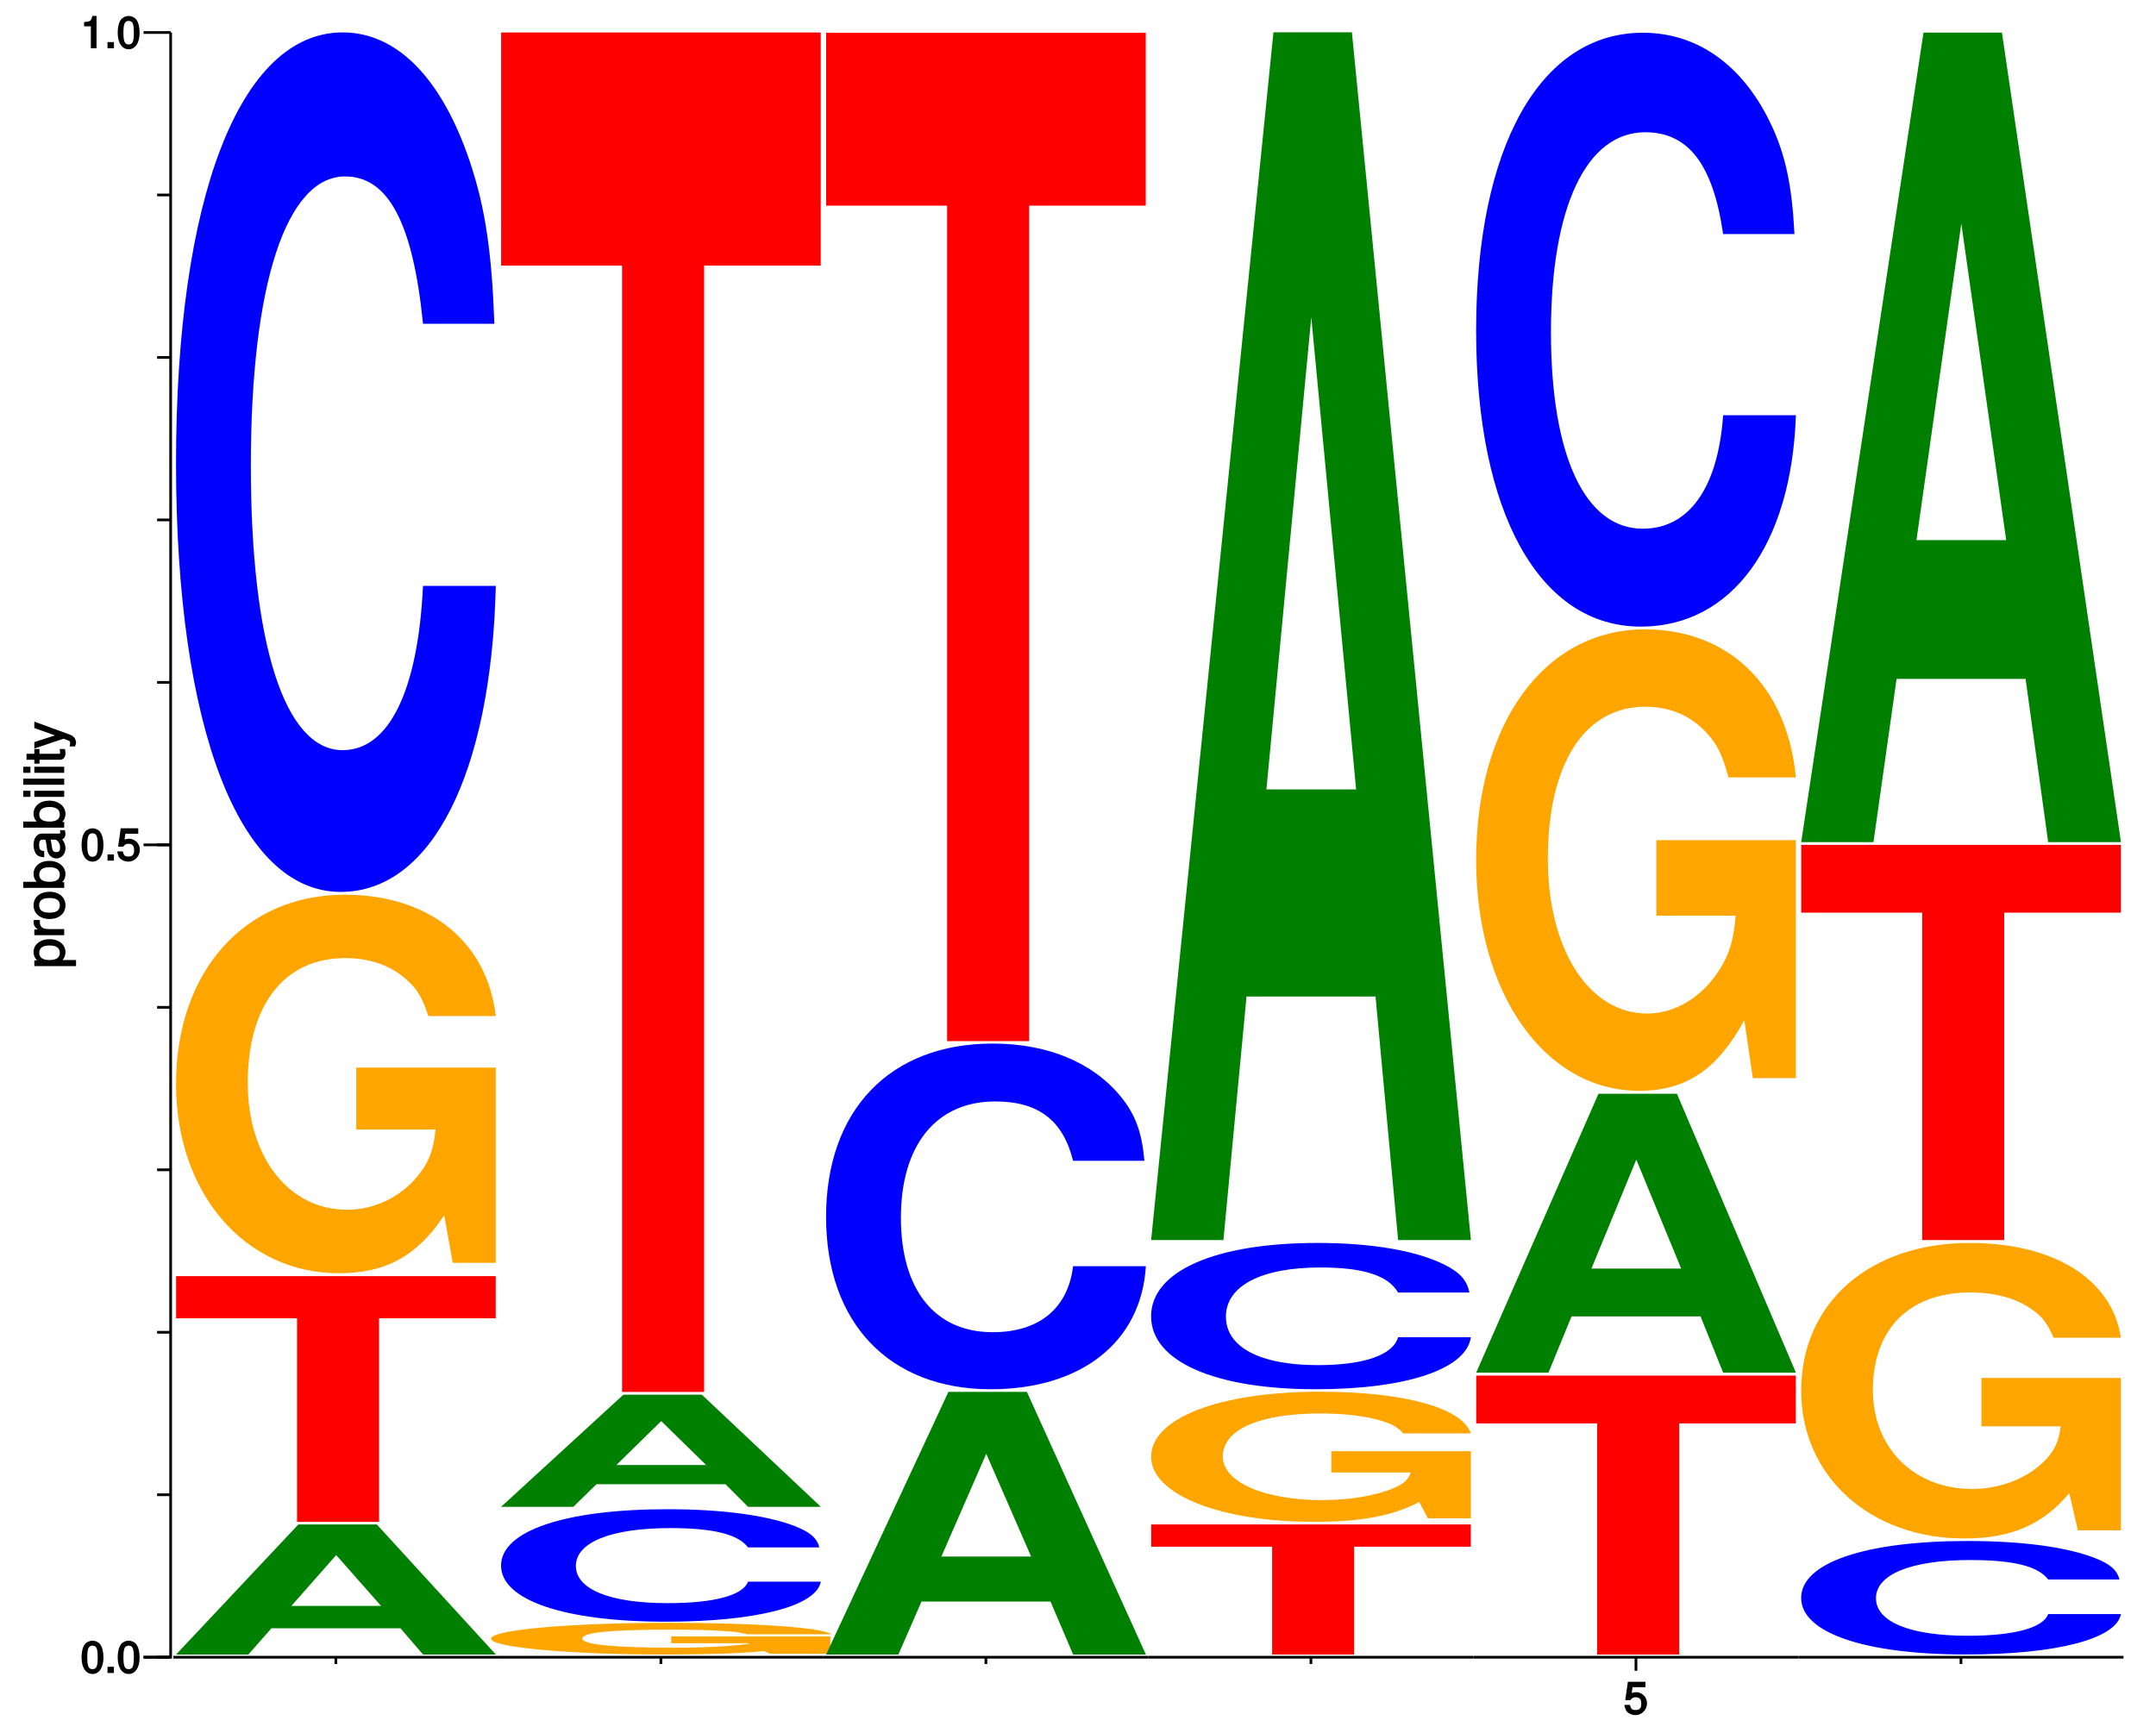 <?xml version="1.0" encoding="UTF-8"?>
<svg xmlns="http://www.w3.org/2000/svg" xmlns:xlink="http://www.w3.org/1999/xlink" width="398pt" height="320pt" viewBox="0 0 398 320" version="1.1">
<defs>
<g>
<symbol overflow="visible" id="glyph0-0">
<path style="stroke:none;" d=""/>
</symbol>
<symbol overflow="visible" id="glyph0-1">
<path style="stroke:none;" d="M 2.203 -5.969 C 1.672 -5.969 1.078 -5.703 0.781 -5.297 C 0.406 -4.812 0.172 -3.938 0.172 -2.891 C 0.172 -0.969 0.984 0.188 2.203 0.188 C 3.406 0.188 4.219 -0.984 4.219 -2.844 C 4.219 -3.953 3.984 -4.797 3.609 -5.297 C 3.312 -5.703 2.734 -5.969 2.203 -5.969 Z M 2.203 -5.047 C 2.953 -5.047 3.156 -4.438 3.156 -2.906 C 3.156 -1.297 2.969 -0.703 2.188 -0.703 C 1.438 -0.703 1.234 -1.344 1.234 -2.891 C 1.234 -4.438 1.438 -5.047 2.203 -5.047 Z M 2.203 -5.047 "/>
</symbol>
<symbol overflow="visible" id="glyph0-2">
<path style="stroke:none;" d="M 1.531 -1.141 L 0.516 -1.141 L 0.516 0 L 1.703 0 L 1.703 -1.141 Z M 1.531 -1.141 "/>
</symbol>
<symbol overflow="visible" id="glyph0-3">
<path style="stroke:none;" d="M 3.812 -5.969 L 0.734 -5.969 L 0.25 -2.578 L 1.188 -2.578 C 1.547 -3.016 1.703 -3.109 2.156 -3.109 C 2.906 -3.109 3.203 -2.75 3.203 -1.906 C 3.203 -1.094 2.906 -0.75 2.141 -0.75 C 1.531 -0.75 1.312 -0.906 1.109 -1.703 L 0.078 -1.703 C 0.203 -1.078 0.344 -0.75 0.5 -0.531 C 0.828 -0.109 1.516 0.188 2.156 0.188 C 3.297 0.188 4.266 -0.797 4.266 -2 C 4.266 -3.125 3.359 -4.047 2.266 -4.047 C 1.875 -4.047 1.438 -3.891 1.438 -3.891 L 1.594 -4.969 L 3.969 -4.969 L 3.969 -5.969 Z M 3.812 -5.969 "/>
</symbol>
<symbol overflow="visible" id="glyph0-4">
<path style="stroke:none;" d="M 1.891 -4.188 L 1.891 0 L 2.938 0 L 2.938 -5.969 L 2.172 -5.969 C 1.891 -4.969 1.906 -4.984 0.641 -4.828 L 0.641 -4.047 L 1.891 -4.047 Z M 1.891 -4.188 "/>
</symbol>
<symbol overflow="visible" id="glyph1-0">
<path style="stroke:none;" d=""/>
</symbol>
<symbol overflow="visible" id="glyph1-1">
<path style="stroke:none;" d="M 2.188 -0.547 L 2.188 -1.516 L -0.688 -1.516 L -0.594 -1.266 C -0.047 -1.703 0.234 -2.312 0.234 -2.984 C 0.234 -4.344 -0.984 -5.375 -2.656 -5.375 C -4.422 -5.375 -5.656 -4.375 -5.656 -2.984 C -5.656 -2.266 -5.297 -1.594 -4.688 -1.203 L -4.578 -1.453 L -5.516 -1.453 L -5.516 -0.391 L 2.188 -0.391 Z M -4.609 -2.844 C -4.609 -3.766 -3.938 -4.203 -2.688 -4.203 C -1.484 -4.203 -0.812 -3.75 -0.812 -2.844 C -0.812 -1.953 -1.484 -1.516 -2.703 -1.516 C -3.938 -1.516 -4.609 -1.953 -4.609 -2.844 Z M -4.609 -2.844 "/>
</symbol>
<symbol overflow="visible" id="glyph1-2">
<path style="stroke:none;" d="M -5.375 -0.547 L 0 -0.547 L 0 -1.672 L -2.844 -1.672 C -4.109 -1.688 -4.547 -2.062 -4.5 -3.344 L -5.609 -3.344 C -5.656 -3.062 -5.656 -2.984 -5.656 -2.891 C -5.656 -2.344 -5.297 -1.828 -4.516 -1.344 L -4.422 -1.594 L -5.516 -1.594 L -5.516 -0.547 Z M -5.375 -0.547 "/>
</symbol>
<symbol overflow="visible" id="glyph1-3">
<path style="stroke:none;" d="M -5.656 -2.719 C -5.656 -1.234 -4.469 -0.203 -2.703 -0.203 C -0.938 -0.203 0.234 -1.234 0.234 -2.734 C 0.234 -4.203 -0.953 -5.234 -2.672 -5.234 C -4.484 -5.234 -5.656 -4.234 -5.656 -2.719 Z M -4.625 -2.734 C -4.625 -3.672 -3.984 -4.078 -2.688 -4.078 C -1.438 -4.078 -0.812 -3.656 -0.812 -2.734 C -0.812 -1.797 -1.438 -1.375 -2.703 -1.375 C -3.984 -1.375 -4.625 -1.797 -4.625 -2.734 Z M -4.625 -2.734 "/>
</symbol>
<symbol overflow="visible" id="glyph1-4">
<path style="stroke:none;" d="M -7.422 -0.391 L 0 -0.391 L 0 -1.438 L -0.797 -1.438 L -0.703 -1.188 C -0.094 -1.578 0.234 -2.219 0.234 -2.953 C 0.234 -4.328 -1.031 -5.375 -2.766 -5.375 C -4.469 -5.375 -5.656 -4.375 -5.656 -2.984 C -5.656 -2.266 -5.344 -1.656 -4.766 -1.266 L -4.656 -1.516 L -7.562 -1.516 L -7.562 -0.391 Z M -4.609 -2.828 C -4.609 -3.766 -3.938 -4.203 -2.688 -4.203 C -1.484 -4.203 -0.812 -3.734 -0.812 -2.828 C -0.812 -1.938 -1.484 -1.516 -2.703 -1.516 C -3.938 -1.516 -4.609 -1.938 -4.609 -2.828 Z M -4.609 -2.828 "/>
</symbol>
<symbol overflow="visible" id="glyph1-5">
<path style="stroke:none;" d="M -0.766 -5.344 C -0.734 -5.266 -0.734 -5.219 -0.734 -5.172 C -0.734 -4.875 -0.75 -4.859 -1.016 -4.859 L -4.094 -4.859 C -5.016 -4.859 -5.656 -4.047 -5.656 -2.75 C -5.656 -1.984 -5.406 -1.266 -5.016 -0.906 C -4.734 -0.656 -4.344 -0.516 -3.688 -0.484 L -3.688 -1.625 C -4.453 -1.703 -4.625 -1.938 -4.625 -2.719 C -4.625 -3.484 -4.469 -3.734 -3.969 -3.734 L -3.766 -3.734 C -3.406 -3.734 -3.406 -3.703 -3.312 -3.016 C -3.156 -1.844 -3.125 -1.656 -2.984 -1.344 C -2.734 -0.734 -2.125 -0.266 -1.453 -0.266 C -0.5 -0.266 0.234 -1.078 0.234 -2.141 C 0.234 -2.797 -0.047 -3.438 -0.375 -3.797 C -0.125 -3.828 0.234 -4.234 0.234 -4.781 C 0.234 -4.953 0.203 -5.062 0.109 -5.484 L -0.797 -5.484 Z M -1.781 -3.734 C -1.5 -3.734 -1.438 -3.703 -1.203 -3.453 C -0.891 -3.109 -0.766 -2.812 -0.766 -2.312 C -0.766 -1.672 -0.938 -1.438 -1.469 -1.438 C -2.016 -1.438 -2.172 -1.656 -2.297 -2.547 C -2.422 -3.438 -2.453 -3.609 -2.516 -3.734 Z M -1.781 -3.734 "/>
</symbol>
<symbol overflow="visible" id="glyph1-6">
<path style="stroke:none;" d="M -5.516 -1.5 L -5.516 -0.516 L 0 -0.516 L 0 -1.641 L -5.516 -1.641 Z M -7.562 -1.5 L -7.562 -0.516 L -6.234 -0.516 L -6.234 -1.641 L -7.562 -1.641 Z M -7.562 -1.5 "/>
</symbol>
<symbol overflow="visible" id="glyph1-7">
<path style="stroke:none;" d="M -7.562 -1.516 L -7.562 -0.531 L 0 -0.531 L 0 -1.656 L -7.562 -1.656 Z M -7.562 -1.516 "/>
</symbol>
<symbol overflow="visible" id="glyph1-8">
<path style="stroke:none;" d="M -5.516 -2.547 L -5.516 -1.812 L -6.953 -1.812 L -6.953 -0.703 L -5.516 -0.703 L -5.516 0.016 L -4.562 0.016 L -4.562 -0.703 L -0.734 -0.703 C -0.188 -0.703 0.234 -1.203 0.234 -1.859 C 0.234 -2.078 0.203 -2.266 0.141 -2.688 L -0.844 -2.688 C -0.781 -2.422 -0.766 -2.312 -0.766 -2.141 C -0.766 -1.781 -0.734 -1.812 -1.094 -1.812 L -4.562 -1.812 L -4.562 -2.688 L -5.516 -2.688 Z M -5.516 -2.547 "/>
</symbol>
<symbol overflow="visible" id="glyph1-9">
<path style="stroke:none;" d="M -5.375 -3.734 L -1.297 -2.281 L -1.297 -2.562 L -5.516 -1.188 L -5.516 0 L -0.125 -1.812 L 0.703 -1.5 C 1.078 -1.359 1.094 -1.328 1.094 -0.984 C 1.094 -0.844 1.062 -0.719 1 -0.391 L 1.984 -0.391 C 2.094 -0.594 2.188 -0.875 2.188 -1.094 C 2.188 -1.375 2.047 -1.766 1.891 -1.984 C 1.703 -2.234 1.391 -2.438 0.969 -2.594 L -5.516 -4.969 L -5.516 -3.766 Z M -5.375 -3.734 "/>
</symbol>
<symbol overflow="visible" id="glyph2-0">
<path style="stroke:none;" d=""/>
</symbol>
<symbol overflow="visible" id="glyph2-1">
<path style="stroke:none;" d="M 43.688 -4.844 L 47.859 0 L 61.297 0 L 39.328 -24.016 L 24.844 -24.016 L 2.266 0 L 15.609 0 L 19.875 -4.844 Z M 40.109 -8.969 L 23.547 -8.969 L 31.828 -18.359 Z M 40.109 -8.969 "/>
</symbol>
<symbol overflow="visible" id="glyph3-0">
<path style="stroke:none;" d=""/>
</symbol>
<symbol overflow="visible" id="glyph3-1">
<path style="stroke:none;" d="M 38.891 -37.594 L 60.422 -37.594 L 60.422 -45.375 L 1.422 -45.375 L 1.422 -37.594 L 23.75 -37.594 L 23.75 0 L 38.891 0 Z M 38.891 -37.594 "/>
</symbol>
<symbol overflow="visible" id="glyph4-0">
<path style="stroke:none;" d=""/>
</symbol>
<symbol overflow="visible" id="glyph4-1">
<path style="stroke:none;" d="M 62.719 -35.859 L 36.969 -35.859 L 36.969 -24.422 L 51.609 -24.422 C 51.25 -20.672 50.375 -18.391 48.438 -16 C 45.25 -11.984 40.312 -9.609 35.281 -9.609 C 24.531 -9.609 16.938 -19.297 16.938 -33.016 C 16.938 -47.375 23.641 -56.078 34.938 -56.078 C 39.516 -56.078 43.406 -54.703 46.312 -52.047 C 48.172 -50.406 49.141 -48.844 50.281 -45.375 L 62.719 -45.375 C 61.141 -59.188 50.375 -67.781 34.844 -67.781 C 16.328 -67.781 3.703 -53.594 3.703 -32.844 C 3.703 -12.625 16.406 2.109 33.781 2.109 C 42.438 2.109 48.25 -1.094 53.203 -8.594 L 54.781 0.188 L 62.719 0.188 Z M 62.719 -35.859 "/>
</symbol>
<symbol overflow="visible" id="glyph5-0">
<path style="stroke:none;" d=""/>
</symbol>
<symbol overflow="visible" id="glyph5-1">
<path style="stroke:none;" d="M 62.812 -100.125 C 62.344 -113.203 61.156 -121.516 58.297 -130.031 C 53.141 -145.406 44.844 -153.922 34.812 -153.922 C 15.844 -153.922 4.047 -123.391 4.047 -74.359 C 4.047 -25.547 15.75 4.781 34.438 4.781 C 51.203 4.781 62.25 -17.031 63.078 -51.719 L 49.641 -51.719 C 48.719 -32.406 43.375 -21.391 34.812 -21.391 C 24.125 -21.391 17.859 -40.922 17.859 -73.953 C 17.859 -107.391 24.406 -127.328 35.266 -127.328 C 43.281 -127.328 47.797 -118.609 49.641 -100.125 Z M 62.812 -100.125 "/>
</symbol>
<symbol overflow="visible" id="glyph6-0">
<path style="stroke:none;" d=""/>
</symbol>
<symbol overflow="visible" id="glyph6-1">
<path style="stroke:none;" d="M 62.719 -3.172 L 35.109 -3.172 L 35.109 -1.922 L 49.578 -1.922 C 49.406 -1.781 49.047 -1.734 47.109 -1.547 C 43.938 -1.234 40.312 -1.094 35.281 -1.094 C 24.531 -1.094 18.703 -1.688 18.703 -2.766 C 18.703 -3.906 23.641 -4.422 34.938 -4.422 C 39.516 -4.422 42.078 -4.375 44.984 -4.156 C 46.844 -4.031 47.281 -4.016 49.219 -3.578 L 64.672 -3.578 C 62.906 -4.844 50.375 -5.688 34.844 -5.688 C 16.328 -5.688 1.859 -4.391 1.859 -2.75 C 1.859 -1.156 16.406 0.172 33.781 0.172 C 42.438 0.172 49.484 -0.141 52.219 -0.469 L 53.375 0.016 L 64.484 0.016 L 64.484 -3.172 Z M 62.719 -3.172 "/>
</symbol>
<symbol overflow="visible" id="glyph7-0">
<path style="stroke:none;" d=""/>
</symbol>
<symbol overflow="visible" id="glyph7-1">
<path style="stroke:none;" d="M 62.812 -13.094 C 62.344 -14.812 61.156 -15.891 58.297 -17.016 C 53.141 -19.016 44.844 -20.141 34.812 -20.141 C 15.844 -20.141 4.047 -16.141 4.047 -9.734 C 4.047 -3.344 15.75 0.625 34.438 0.625 C 51.203 0.625 62.25 -2.234 63.078 -6.766 L 49.641 -6.766 C 48.719 -4.234 43.375 -2.797 34.812 -2.797 C 24.125 -2.797 17.859 -5.359 17.859 -9.672 C 17.859 -14.047 24.406 -16.656 35.266 -16.656 C 43.281 -16.656 47.797 -15.516 49.641 -13.094 Z M 62.812 -13.094 "/>
</symbol>
<symbol overflow="visible" id="glyph8-0">
<path style="stroke:none;" d=""/>
</symbol>
<symbol overflow="visible" id="glyph8-1">
<path style="stroke:none;" d="M 43.688 -4.172 L 47.859 0 L 61.297 0 L 39.328 -20.703 L 24.844 -20.703 L 2.266 0 L 15.609 0 L 19.875 -4.172 Z M 40.109 -7.719 L 23.547 -7.719 L 31.828 -15.828 Z M 40.109 -7.719 "/>
</symbol>
<symbol overflow="visible" id="glyph9-0">
<path style="stroke:none;" d=""/>
</symbol>
<symbol overflow="visible" id="glyph9-1">
<path style="stroke:none;" d="M 38.891 -207.969 L 60.422 -207.969 L 60.422 -251.016 L 1.422 -251.016 L 1.422 -207.969 L 23.75 -207.969 L 23.75 0 L 38.891 0 Z M 38.891 -207.969 "/>
</symbol>
<symbol overflow="visible" id="glyph10-0">
<path style="stroke:none;" d=""/>
</symbol>
<symbol overflow="visible" id="glyph10-1">
<path style="stroke:none;" d="M 43.688 -9.781 L 47.859 0 L 61.297 0 L 39.328 -48.5 L 24.844 -48.5 L 2.266 0 L 15.609 0 L 19.875 -9.781 Z M 40.109 -18.094 L 23.547 -18.094 L 31.828 -37.062 Z M 40.109 -18.094 "/>
</symbol>
<symbol overflow="visible" id="glyph11-0">
<path style="stroke:none;" d=""/>
</symbol>
<symbol overflow="visible" id="glyph11-1">
<path style="stroke:none;" d="M 62.812 -40.266 C 62.344 -45.531 61.156 -48.875 58.297 -52.297 C 53.141 -58.484 44.844 -61.906 34.812 -61.906 C 15.844 -61.906 4.047 -49.625 4.047 -29.906 C 4.047 -10.281 15.75 1.922 34.438 1.922 C 51.203 1.922 62.25 -6.844 63.078 -20.797 L 49.641 -20.797 C 48.719 -13.031 43.375 -8.609 34.812 -8.609 C 24.125 -8.609 17.859 -16.453 17.859 -29.75 C 17.859 -43.188 24.406 -51.219 35.266 -51.219 C 43.281 -51.219 47.797 -47.703 49.641 -40.266 Z M 62.812 -40.266 "/>
</symbol>
<symbol overflow="visible" id="glyph12-0">
<path style="stroke:none;" d=""/>
</symbol>
<symbol overflow="visible" id="glyph12-1">
<path style="stroke:none;" d="M 38.891 -154.266 L 60.422 -154.266 L 60.422 -186.188 L 1.422 -186.188 L 1.422 -154.266 L 23.75 -154.266 L 23.75 0 L 38.891 0 Z M 38.891 -154.266 "/>
</symbol>
<symbol overflow="visible" id="glyph13-0">
<path style="stroke:none;" d=""/>
</symbol>
<symbol overflow="visible" id="glyph13-1">
<path style="stroke:none;" d="M 38.891 -19.906 L 60.422 -19.906 L 60.422 -24.016 L 1.422 -24.016 L 1.422 -19.906 L 23.75 -19.906 L 23.75 0 L 38.891 0 Z M 38.891 -19.906 "/>
</symbol>
<symbol overflow="visible" id="glyph14-0">
<path style="stroke:none;" d=""/>
</symbol>
<symbol overflow="visible" id="glyph14-1">
<path style="stroke:none;" d="M 62.719 -12.328 L 36.969 -12.328 L 36.969 -8.406 L 51.609 -8.406 C 51.25 -7.109 50.375 -6.328 48.438 -5.5 C 45.25 -4.125 40.312 -3.297 35.281 -3.297 C 24.531 -3.297 16.938 -6.641 16.938 -11.359 C 16.938 -16.297 23.641 -19.297 34.938 -19.297 C 39.516 -19.297 43.406 -18.812 46.312 -17.906 C 48.172 -17.344 49.141 -16.797 50.281 -15.609 L 62.719 -15.609 C 61.141 -20.359 50.375 -23.312 34.844 -23.312 C 16.328 -23.312 3.703 -18.438 3.703 -11.297 C 3.703 -4.344 16.406 0.719 33.781 0.719 C 42.438 0.719 48.25 -0.375 53.203 -2.953 L 54.781 0.062 L 62.719 0.062 Z M 62.719 -12.328 "/>
</symbol>
<symbol overflow="visible" id="glyph15-0">
<path style="stroke:none;" d=""/>
</symbol>
<symbol overflow="visible" id="glyph15-1">
<path style="stroke:none;" d="M 62.812 -17.047 C 62.344 -19.266 61.156 -20.688 58.297 -22.141 C 53.141 -24.75 44.844 -26.203 34.812 -26.203 C 15.844 -26.203 4.047 -21 4.047 -12.656 C 4.047 -4.344 15.75 0.812 34.438 0.812 C 51.203 0.812 62.25 -2.906 63.078 -8.797 L 49.641 -8.797 C 48.719 -5.516 43.375 -3.641 34.812 -3.641 C 24.125 -3.641 17.859 -6.969 17.859 -12.594 C 17.859 -18.281 24.406 -21.672 35.266 -21.672 C 43.281 -21.672 47.797 -20.188 49.641 -17.047 Z M 62.812 -17.047 "/>
</symbol>
<symbol overflow="visible" id="glyph16-0">
<path style="stroke:none;" d=""/>
</symbol>
<symbol overflow="visible" id="glyph16-1">
<path style="stroke:none;" d="M 43.688 -44.969 L 47.859 0 L 61.297 0 L 39.328 -223 L 24.844 -223 L 2.266 0 L 15.609 0 L 19.875 -44.969 Z M 40.109 -83.203 L 23.547 -83.203 L 31.828 -170.391 Z M 40.109 -83.203 "/>
</symbol>
<symbol overflow="visible" id="glyph17-0">
<path style="stroke:none;" d=""/>
</symbol>
<symbol overflow="visible" id="glyph17-1">
<path style="stroke:none;" d="M 38.891 -42.672 L 60.422 -42.672 L 60.422 -51.5 L 1.422 -51.5 L 1.422 -42.672 L 23.75 -42.672 L 23.75 0 L 38.891 0 Z M 38.891 -42.672 "/>
</symbol>
<symbol overflow="visible" id="glyph18-0">
<path style="stroke:none;" d=""/>
</symbol>
<symbol overflow="visible" id="glyph18-1">
<path style="stroke:none;" d="M 43.688 -10.391 L 47.859 0 L 61.297 0 L 39.328 -51.5 L 24.844 -51.5 L 2.266 0 L 15.609 0 L 19.875 -10.391 Z M 40.109 -19.219 L 23.547 -19.219 L 31.828 -39.344 Z M 40.109 -19.219 "/>
</symbol>
<symbol overflow="visible" id="glyph19-0">
<path style="stroke:none;" d=""/>
</symbol>
<symbol overflow="visible" id="glyph19-1">
<path style="stroke:none;" d="M 62.719 -43.719 L 36.969 -43.719 L 36.969 -29.781 L 51.609 -29.781 C 51.25 -25.203 50.375 -22.422 48.438 -19.516 C 45.25 -14.609 40.312 -11.703 35.281 -11.703 C 24.531 -11.703 16.938 -23.531 16.938 -40.25 C 16.938 -57.766 23.641 -68.359 34.938 -68.359 C 39.516 -68.359 43.406 -66.688 46.312 -63.453 C 48.172 -61.438 49.141 -59.547 50.281 -55.312 L 62.719 -55.312 C 61.141 -72.156 50.375 -82.641 34.844 -82.641 C 16.328 -82.641 3.703 -65.344 3.703 -40.031 C 3.703 -15.391 16.406 2.562 33.781 2.562 C 42.438 2.562 48.25 -1.344 53.203 -10.484 L 54.781 0.219 L 62.719 0.219 Z M 62.719 -43.719 "/>
</symbol>
<symbol overflow="visible" id="glyph20-0">
<path style="stroke:none;" d=""/>
</symbol>
<symbol overflow="visible" id="glyph20-1">
<path style="stroke:none;" d="M 62.812 -69.188 C 62.344 -78.219 61.156 -83.969 58.297 -89.844 C 53.141 -100.469 44.844 -106.359 34.812 -106.359 C 15.844 -106.359 4.047 -85.25 4.047 -51.391 C 4.047 -17.656 15.75 3.297 34.438 3.297 C 51.203 3.297 62.25 -11.766 63.078 -35.734 L 49.641 -35.734 C 48.719 -22.391 43.375 -14.781 34.812 -14.781 C 24.125 -14.781 17.859 -28.281 17.859 -51.094 C 17.859 -74.203 24.406 -87.984 35.266 -87.984 C 43.281 -87.984 47.797 -81.953 49.641 -69.188 Z M 62.812 -69.188 "/>
</symbol>
<symbol overflow="visible" id="glyph21-0">
<path style="stroke:none;" d=""/>
</symbol>
<symbol overflow="visible" id="glyph21-1">
<path style="stroke:none;" d="M 62.812 -13.219 C 62.344 -14.953 61.156 -16.047 58.297 -17.172 C 53.141 -19.203 44.844 -20.328 34.812 -20.328 C 15.844 -20.328 4.047 -16.297 4.047 -9.828 C 4.047 -3.375 15.75 0.625 34.438 0.625 C 51.203 0.625 62.25 -2.25 63.078 -6.828 L 49.641 -6.828 C 48.719 -4.281 43.375 -2.828 34.812 -2.828 C 24.125 -2.828 17.859 -5.406 17.859 -9.766 C 17.859 -14.188 24.406 -16.812 35.266 -16.812 C 43.281 -16.812 47.797 -15.672 49.641 -13.219 Z M 62.812 -13.219 "/>
</symbol>
<symbol overflow="visible" id="glyph22-0">
<path style="stroke:none;" d=""/>
</symbol>
<symbol overflow="visible" id="glyph22-1">
<path style="stroke:none;" d="M 62.719 -28 L 36.969 -28 L 36.969 -19.062 L 51.609 -19.062 C 51.25 -16.141 50.375 -14.359 48.438 -12.5 C 45.25 -9.359 40.312 -7.5 35.281 -7.5 C 24.531 -7.5 16.938 -15.062 16.938 -25.781 C 16.938 -37 23.641 -43.781 34.938 -43.781 C 39.516 -43.781 43.406 -42.703 46.312 -40.641 C 48.172 -39.359 49.141 -38.141 50.281 -35.422 L 62.719 -35.422 C 61.141 -46.203 50.375 -52.922 34.844 -52.922 C 16.328 -52.922 3.703 -41.859 3.703 -25.641 C 3.703 -9.859 16.406 1.641 33.781 1.641 C 42.438 1.641 48.25 -0.859 53.203 -6.719 L 54.781 0.141 L 62.719 0.141 Z M 62.719 -28 "/>
</symbol>
<symbol overflow="visible" id="glyph23-0">
<path style="stroke:none;" d=""/>
</symbol>
<symbol overflow="visible" id="glyph23-1">
<path style="stroke:none;" d="M 38.891 -60.453 L 60.422 -60.453 L 60.422 -72.969 L 1.422 -72.969 L 1.422 -60.453 L 23.75 -60.453 L 23.75 0 L 38.891 0 Z M 38.891 -60.453 "/>
</symbol>
<symbol overflow="visible" id="glyph24-0">
<path style="stroke:none;" d=""/>
</symbol>
<symbol overflow="visible" id="glyph24-1">
<path style="stroke:none;" d="M 43.688 -30.141 L 47.859 0 L 61.297 0 L 39.328 -149.484 L 24.844 -149.484 L 2.266 0 L 15.609 0 L 19.875 -30.141 Z M 40.109 -55.766 L 23.547 -55.766 L 31.828 -114.219 Z M 40.109 -55.766 "/>
</symbol>
</g>
</defs>
<g id="surface1">
<path style="fill:none;stroke-width:2.083;stroke-linecap:butt;stroke-linejoin:miter;stroke:rgb(0%,0%,0%);stroke-opacity:1;stroke-miterlimit:10;" d="M 110.417 58.333 L 131.25 58.333 L 131.25 1308.333 " transform="matrix(0.24,0,0,-0.24,0,320)"/>
<g style="fill:rgb(0%,0%,0%);fill-opacity:1;">
  <use xlink:href="#glyph0-1" x="14.881" y="308.91"/>
  <use xlink:href="#glyph0-2" x="19.329" y="308.91"/>
  <use xlink:href="#glyph0-1" x="21.553" y="308.91"/>
</g>
<path style="fill:none;stroke-width:2.083;stroke-linecap:butt;stroke-linejoin:miter;stroke:rgb(0%,0%,0%);stroke-opacity:1;stroke-miterlimit:10;" d="M 110.417 58.333 L 131.25 58.333 " transform="matrix(0.24,0,0,-0.24,0,320)"/>
<g style="fill:rgb(0%,0%,0%);fill-opacity:1;">
  <use xlink:href="#glyph0-1" x="14.881" y="158.91"/>
  <use xlink:href="#glyph0-2" x="19.329" y="158.91"/>
  <use xlink:href="#glyph0-3" x="21.553" y="158.91"/>
</g>
<path style="fill:none;stroke-width:2.083;stroke-linecap:butt;stroke-linejoin:miter;stroke:rgb(0%,0%,0%);stroke-opacity:1;stroke-miterlimit:10;" d="M 110.417 683.333 L 131.25 683.333 " transform="matrix(0.24,0,0,-0.24,0,320)"/>
<g style="fill:rgb(0%,0%,0%);fill-opacity:1;">
  <use xlink:href="#glyph0-4" x="14.881" y="8.91"/>
  <use xlink:href="#glyph0-2" x="19.329" y="8.91"/>
  <use xlink:href="#glyph0-1" x="21.553" y="8.91"/>
</g>
<path style="fill:none;stroke-width:2.083;stroke-linecap:butt;stroke-linejoin:miter;stroke:rgb(0%,0%,0%);stroke-opacity:1;stroke-miterlimit:10;" d="M 110.417 1308.333 L 131.25 1308.333 " transform="matrix(0.24,0,0,-0.24,0,320)"/>
<path style="fill:none;stroke-width:2.083;stroke-linecap:butt;stroke-linejoin:miter;stroke:rgb(0%,0%,0%);stroke-opacity:1;stroke-miterlimit:10;" d="M 131.25 58.333 L 120.833 58.333 " transform="matrix(0.24,0,0,-0.24,0,320)"/>
<path style="fill:none;stroke-width:2.083;stroke-linecap:butt;stroke-linejoin:miter;stroke:rgb(0%,0%,0%);stroke-opacity:1;stroke-miterlimit:10;" d="M 131.25 183.333 L 120.833 183.333 " transform="matrix(0.24,0,0,-0.24,0,320)"/>
<path style="fill:none;stroke-width:2.083;stroke-linecap:butt;stroke-linejoin:miter;stroke:rgb(0%,0%,0%);stroke-opacity:1;stroke-miterlimit:10;" d="M 131.25 308.333 L 120.833 308.333 " transform="matrix(0.24,0,0,-0.24,0,320)"/>
<path style="fill:none;stroke-width:2.083;stroke-linecap:butt;stroke-linejoin:miter;stroke:rgb(0%,0%,0%);stroke-opacity:1;stroke-miterlimit:10;" d="M 131.25 433.333 L 120.833 433.333 " transform="matrix(0.24,0,0,-0.24,0,320)"/>
<path style="fill:none;stroke-width:2.083;stroke-linecap:butt;stroke-linejoin:miter;stroke:rgb(0%,0%,0%);stroke-opacity:1;stroke-miterlimit:10;" d="M 131.25 558.333 L 120.833 558.333 " transform="matrix(0.24,0,0,-0.24,0,320)"/>
<path style="fill:none;stroke-width:2.083;stroke-linecap:butt;stroke-linejoin:miter;stroke:rgb(0%,0%,0%);stroke-opacity:1;stroke-miterlimit:10;" d="M 131.25 683.333 L 120.833 683.333 " transform="matrix(0.24,0,0,-0.24,0,320)"/>
<path style="fill:none;stroke-width:2.083;stroke-linecap:butt;stroke-linejoin:miter;stroke:rgb(0%,0%,0%);stroke-opacity:1;stroke-miterlimit:10;" d="M 131.25 808.333 L 120.833 808.333 " transform="matrix(0.24,0,0,-0.24,0,320)"/>
<path style="fill:none;stroke-width:2.083;stroke-linecap:butt;stroke-linejoin:miter;stroke:rgb(0%,0%,0%);stroke-opacity:1;stroke-miterlimit:10;" d="M 131.25 933.333 L 120.833 933.333 " transform="matrix(0.24,0,0,-0.24,0,320)"/>
<path style="fill:none;stroke-width:2.083;stroke-linecap:butt;stroke-linejoin:miter;stroke:rgb(0%,0%,0%);stroke-opacity:1;stroke-miterlimit:10;" d="M 131.25 1058.333 L 120.833 1058.333 " transform="matrix(0.24,0,0,-0.24,0,320)"/>
<path style="fill:none;stroke-width:2.083;stroke-linecap:butt;stroke-linejoin:miter;stroke:rgb(0%,0%,0%);stroke-opacity:1;stroke-miterlimit:10;" d="M 131.25 1183.333 L 120.833 1183.333 " transform="matrix(0.24,0,0,-0.24,0,320)"/>
<g style="fill:rgb(0%,0%,0%);fill-opacity:1;">
  <use xlink:href="#glyph1-1" x="11.852" y="178.783"/>
  <use xlink:href="#glyph1-2" x="11.852" y="173.223"/>
  <use xlink:href="#glyph1-3" x="11.852" y="169.893"/>
  <use xlink:href="#glyph1-4" x="11.852" y="164.333"/>
  <use xlink:href="#glyph1-5" x="11.852" y="158.773"/>
  <use xlink:href="#glyph1-4" x="11.852" y="153.213"/>
  <use xlink:href="#glyph1-6" x="11.852" y="147.653"/>
  <use xlink:href="#glyph1-7" x="11.852" y="145.433"/>
  <use xlink:href="#glyph1-6" x="11.852" y="143.213"/>
  <use xlink:href="#glyph1-8" x="11.852" y="140.993"/>
  <use xlink:href="#glyph1-9" x="11.852" y="138.213"/>
</g>
<path style="fill:none;stroke-width:2.083;stroke-linecap:butt;stroke-linejoin:miter;stroke:rgb(0%,0%,0%);stroke-opacity:1;stroke-miterlimit:10;" d="M 133.333 58.333 L 383.333 58.333 M 258.333 58.333 L 258.333 53.125 " transform="matrix(0.24,0,0,-0.24,0,320)"/>
<g style="fill:rgb(0%,50.194%,0%);fill-opacity:1;">
  <use xlink:href="#glyph2-1" x="30.235" y="305.5"/>
</g>
<g style="fill:rgb(100%,0%,0%);fill-opacity:1;">
  <use xlink:href="#glyph3-1" x="31.087" y="281.01"/>
</g>
<g style="fill:rgb(100%,64.647%,0%);fill-opacity:1;">
  <use xlink:href="#glyph4-1" x="28.795" y="232.988"/>
</g>
<g style="fill:rgb(0%,0%,100%);fill-opacity:1;">
  <use xlink:href="#glyph5-1" x="28.447" y="159.906"/>
</g>
<path style="fill:none;stroke-width:2.083;stroke-linecap:butt;stroke-linejoin:miter;stroke:rgb(0%,0%,0%);stroke-opacity:1;stroke-miterlimit:10;" d="M 383.333 58.333 L 633.333 58.333 M 508.333 58.333 L 508.333 53.125 " transform="matrix(0.24,0,0,-0.24,0,320)"/>
<g style="fill:rgb(100%,64.647%,0%);fill-opacity:1;">
  <use xlink:href="#glyph6-1" x="88.795" y="305.335"/>
</g>
<g style="fill:rgb(0%,0%,100%);fill-opacity:1;">
  <use xlink:href="#glyph7-1" x="88.447" y="298.813"/>
</g>
<g style="fill:rgb(0%,50.194%,0%);fill-opacity:1;">
  <use xlink:href="#glyph8-1" x="90.235" y="278.227"/>
</g>
<g style="fill:rgb(100%,0%,0%);fill-opacity:1;">
  <use xlink:href="#glyph9-1" x="91.087" y="257.015"/>
</g>
<path style="fill:none;stroke-width:2.083;stroke-linecap:butt;stroke-linejoin:miter;stroke:rgb(0%,0%,0%);stroke-opacity:1;stroke-miterlimit:10;" d="M 633.333 58.333 L 883.333 58.333 M 758.333 58.333 L 758.333 53.125 " transform="matrix(0.24,0,0,-0.24,0,320)"/>
<g style="fill:rgb(0%,50.194%,0%);fill-opacity:1;">
  <use xlink:href="#glyph10-1" x="150.235" y="305.5"/>
</g>
<g style="fill:rgb(0%,0%,100%);fill-opacity:1;">
  <use xlink:href="#glyph11-1" x="148.447" y="254.597"/>
</g>
<g style="fill:rgb(100%,0%,0%);fill-opacity:1;">
  <use xlink:href="#glyph12-1" x="151.087" y="192.235"/>
</g>
<path style="fill:none;stroke-width:2.083;stroke-linecap:butt;stroke-linejoin:miter;stroke:rgb(0%,0%,0%);stroke-opacity:1;stroke-miterlimit:10;" d="M 883.333 58.333 L 1133.333 58.333 M 1008.333 58.333 L 1008.333 53.125 " transform="matrix(0.24,0,0,-0.24,0,320)"/>
<g style="fill:rgb(100%,0%,0%);fill-opacity:1;">
  <use xlink:href="#glyph13-1" x="211.087" y="305.5"/>
</g>
<g style="fill:rgb(100%,64.647%,0%);fill-opacity:1;">
  <use xlink:href="#glyph14-1" x="208.795" y="280.287"/>
</g>
<g style="fill:rgb(0%,0%,100%);fill-opacity:1;">
  <use xlink:href="#glyph15-1" x="208.447" y="255.706"/>
</g>
<g style="fill:rgb(0%,50.194%,0%);fill-opacity:1;">
  <use xlink:href="#glyph16-1" x="210.235" y="228.969"/>
</g>
<path style="fill:none;stroke-width:2.083;stroke-linecap:butt;stroke-linejoin:miter;stroke:rgb(0%,0%,0%);stroke-opacity:1;stroke-miterlimit:10;" d="M 1133.333 58.333 L 1383.333 58.333 M 1258.333 58.333 L 1258.333 47.917 " transform="matrix(0.24,0,0,-0.24,0,320)"/>
<g style="fill:rgb(0%,0%,0%);fill-opacity:1;">
  <use xlink:href="#glyph0-3" x="299.776" y="316.5"/>
</g>
<g style="fill:rgb(100%,0%,0%);fill-opacity:1;">
  <use xlink:href="#glyph17-1" x="271.087" y="305.5"/>
</g>
<g style="fill:rgb(0%,50.194%,0%);fill-opacity:1;">
  <use xlink:href="#glyph18-1" x="270.235" y="253.459"/>
</g>
<g style="fill:rgb(100%,64.647%,0%);fill-opacity:1;">
  <use xlink:href="#glyph19-1" x="268.795" y="198.853"/>
</g>
<g style="fill:rgb(0%,0%,100%);fill-opacity:1;">
  <use xlink:href="#glyph20-1" x="268.447" y="112.405"/>
</g>
<path style="fill:none;stroke-width:2.083;stroke-linecap:butt;stroke-linejoin:miter;stroke:rgb(0%,0%,0%);stroke-opacity:1;stroke-miterlimit:10;" d="M 1383.333 58.333 L 1633.333 58.333 M 1508.333 58.333 L 1508.333 53.125 " transform="matrix(0.24,0,0,-0.24,0,320)"/>
<g style="fill:rgb(0%,0%,100%);fill-opacity:1;">
  <use xlink:href="#glyph21-1" x="328.447" y="304.866"/>
</g>
<g style="fill:rgb(100%,64.647%,0%);fill-opacity:1;">
  <use xlink:href="#glyph22-1" x="328.795" y="282.429"/>
</g>
<g style="fill:rgb(100%,0%,0%);fill-opacity:1;">
  <use xlink:href="#glyph23-1" x="331.087" y="228.97"/>
</g>
<g style="fill:rgb(0%,50.194%,0%);fill-opacity:1;">
  <use xlink:href="#glyph24-1" x="330.235" y="155.5"/>
</g>
</g>
</svg>
